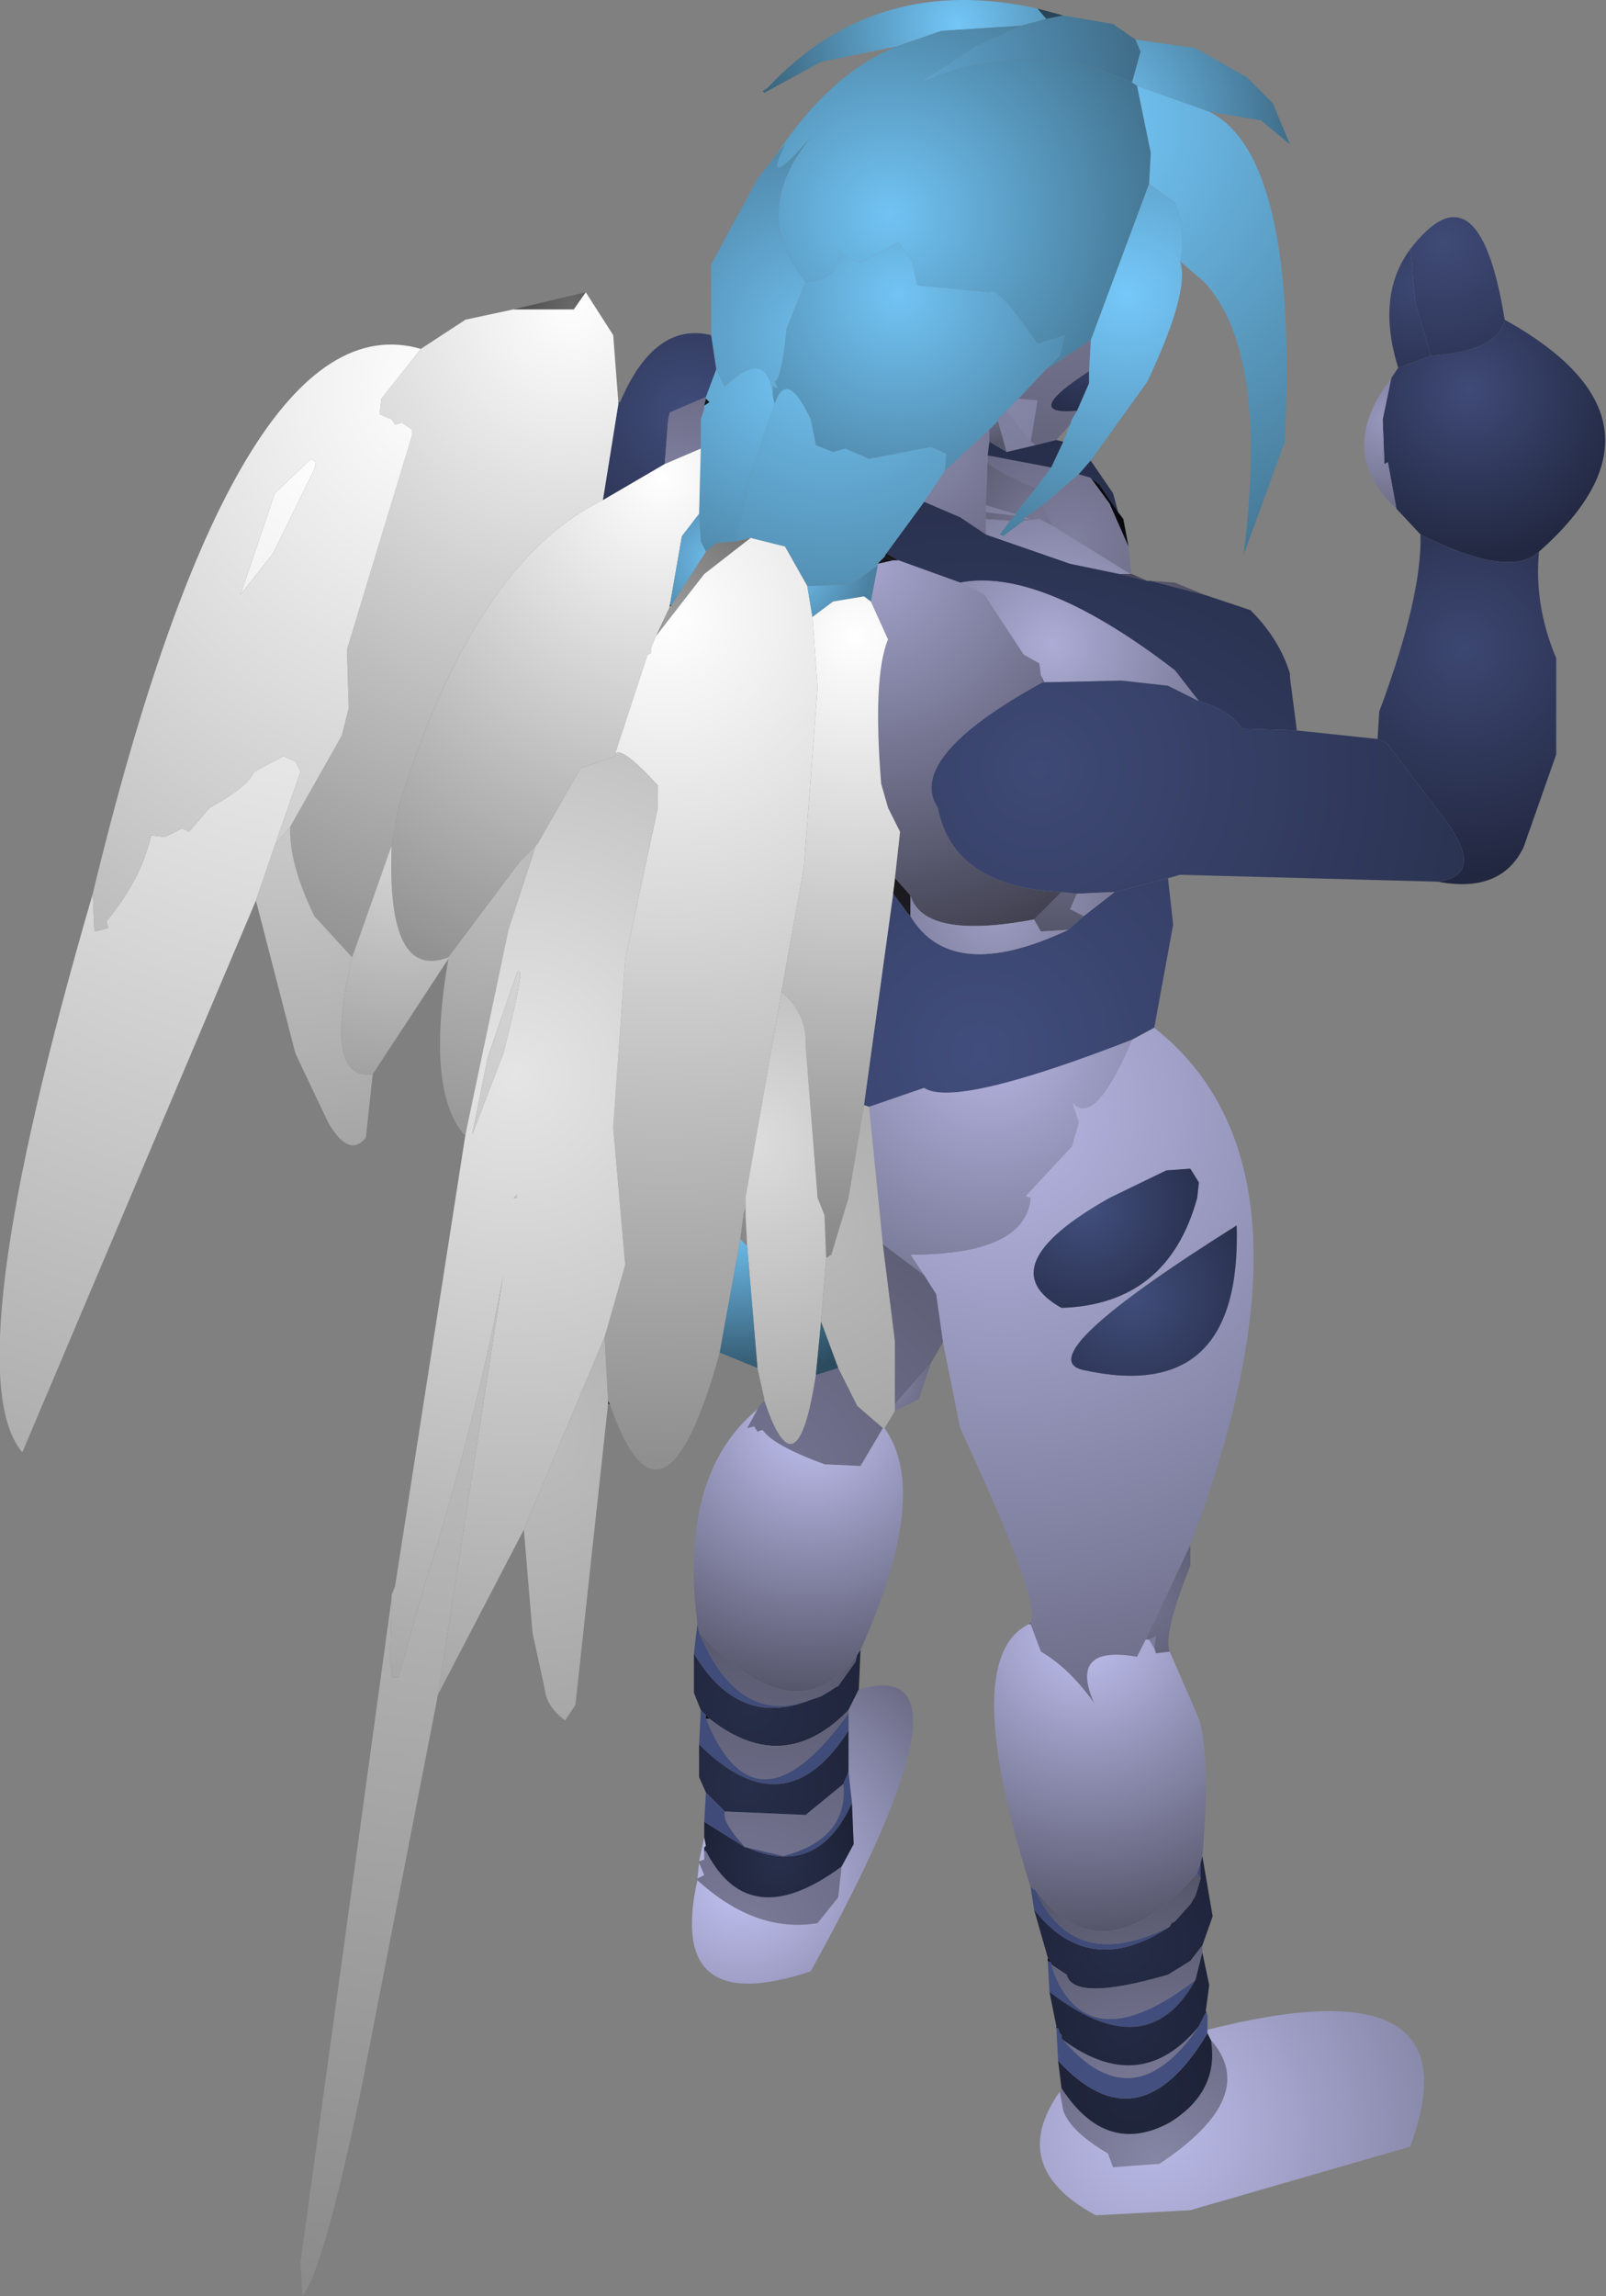 <?xml version="1.0" encoding="UTF-8" standalone="no"?>
<svg xmlns:ffdec="https://www.free-decompiler.com/flash" xmlns:xlink="http://www.w3.org/1999/xlink" ffdec:objectType="shape" height="66.8px" width="46.75px" xmlns="http://www.w3.org/2000/svg">
  <rect width="100%" height="100%" fill="#808080" stroke="none"/>
  <g transform="matrix(1.0, 0.0, 0.0, 1.0, 27.75, 57.2)">
    <path d="M5.3 -56.05 L7.05 -55.8 8.55 -54.95 9.3 -54.2 9.8 -53.0 8.95 -53.7 7.45 -53.95 5.35 -54.7 5.2 -54.8 5.45 -55.7 5.3 -56.05" fill="url(#gradient0)" fill-rule="evenodd" stroke="none"/>
    <path d="M5.3 -56.05 L5.45 -55.7 5.2 -54.8 Q2.15 -56.2 -1.05 -54.75 L0.65 -55.85 1.95 -56.45 2.7 -56.65 3.2 -56.75 4.65 -56.5 5.3 -56.05" fill="url(#gradient1)" fill-rule="evenodd" stroke="none"/>
    <path d="M2.45 -56.95 L3.2 -56.75 2.7 -56.65 2.45 -56.95" fill="url(#gradient2)" fill-rule="evenodd" stroke="none"/>
    <path d="M-1.65 -55.85 L-3.85 -55.4 -5.5 -54.5 -5.55 -54.55 -5.4 -54.65 Q-2.25 -58.0 2.45 -56.95 L2.7 -56.65 1.95 -56.45 -0.35 -56.3 -1.65 -55.85" fill="url(#gradient3)" fill-rule="evenodd" stroke="none"/>
    <path d="M5.2 -54.8 L5.35 -54.7 5.75 -52.75 5.7 -51.85 4.0 -47.3 2.7 -46.45 3.1 -46.85 3.25 -47.45 2.45 -47.2 Q1.25 -48.95 1.05 -48.7 L-1.05 -48.9 -1.2 -49.6 -1.6 -50.15 -2.7 -49.55 -3.3 -49.8 Q-3.45 -49.0 -4.3 -49.0 -5.95 -51.0 -4.15 -53.2 -5.6 -51.55 -4.9 -53.0 L-5.15 -52.7 Q-3.6 -55.05 -1.65 -55.85 L-0.35 -56.3 1.95 -56.45 0.65 -55.85 -1.05 -54.75 Q2.15 -56.2 5.2 -54.8" fill="url(#gradient4)" fill-rule="evenodd" stroke="none"/>
    <path d="M5.35 -54.7 L7.45 -53.95 Q10.05 -52.65 9.65 -44.35 L8.45 -41.05 Q9.2 -46.95 7.3 -49.0 L6.6 -49.6 Q6.8 -50.4 6.45 -51.3 L5.7 -51.85 5.75 -52.75 5.35 -54.7" fill="url(#gradient5)" fill-rule="evenodd" stroke="none"/>
    <path d="M6.6 -49.6 Q6.9 -48.75 5.65 -46.1 L4.0 -43.8 3.65 -43.4 2.6 -42.5 2.1 -42.15 2.05 -42.1 2.05 -42.05 1.45 -41.6 1.35 -41.65 1.65 -42.05 1.8 -42.2 1.8 -42.25 2.4 -43.0 2.85 -43.6 3.2 -44.35 3.4 -44.85 3.45 -45.0 3.6 -45.25 3.95 -46.05 3.95 -46.4 4.0 -47.3 5.7 -51.85 6.45 -51.3 Q6.8 -50.4 6.6 -49.6" fill="url(#gradient6)" fill-rule="evenodd" stroke="none"/>
    <path d="M13.6 -41.65 L12.9 -42.4 12.65 -43.75 12.55 -43.7 12.5 -45.0 12.75 -46.2 12.95 -46.5 13.9 -46.85 Q15.9 -47.0 16.05 -47.9 21.35 -44.95 17.05 -41.15 16.2 -40.35 13.6 -41.65" fill="url(#gradient7)" fill-rule="evenodd" stroke="none"/>
    <path d="M12.9 -42.4 Q11.1 -44.05 12.75 -46.2 L12.5 -45.0 12.55 -43.7 12.65 -43.75 12.9 -42.4" fill="url(#gradient8)" fill-rule="evenodd" stroke="none"/>
    <path d="M12.95 -46.5 Q12.3 -48.6 13.3 -49.95 L13.45 -48.4 13.9 -46.85 12.95 -46.5" fill="url(#gradient9)" fill-rule="evenodd" stroke="none"/>
    <path d="M13.3 -49.95 Q15.3 -52.55 16.05 -47.9 15.9 -47.0 13.9 -46.85 L13.45 -48.4 13.3 -49.95" fill="url(#gradient10)" fill-rule="evenodd" stroke="none"/>
    <path d="M12.35 -35.7 L12.4 -36.5 Q13.65 -39.85 13.6 -41.65 16.2 -40.35 17.05 -41.15 16.9 -39.6 17.55 -38.05 L17.55 -35.25 16.6 -32.55 Q15.95 -31.2 14.1 -31.55 15.65 -31.75 14.05 -33.7 L12.6 -35.6 12.35 -35.7" fill="url(#gradient11)" fill-rule="evenodd" stroke="none"/>
    <path d="M2.7 -46.45 L1.9 -45.6 1.55 -45.25 1.3 -45.0 1.3 -44.95 1.05 -44.7 -0.25 -43.5 -0.2 -44.0 -0.65 -44.2 -2.45 -43.85 -3.15 -44.15 -3.5 -44.05 -4.0 -44.25 -4.15 -45.0 Q-4.85 -46.5 -5.2 -45.45 L-5.25 -45.65 -5.25 -45.95 -5.1 -45.9 -5.2 -46.1 Q-5.0 -46.15 -4.85 -47.65 L-4.3 -49.0 Q-3.45 -49.0 -3.3 -49.8 L-2.7 -49.55 -1.6 -50.15 -1.2 -49.6 -1.05 -48.9 1.05 -48.7 Q1.25 -48.95 2.45 -47.2 L3.25 -47.45 3.1 -46.85 2.7 -46.45" fill="url(#gradient12)" fill-rule="evenodd" stroke="none"/>
    <path d="M2.7 -46.45 L4.0 -47.3 3.95 -46.4 Q1.95 -45.1 3.6 -45.25 L3.45 -45.0 3.4 -44.85 3.0 -44.4 2.4 -44.25 2.25 -44.35 2.45 -45.55 1.9 -45.6 2.7 -46.45" fill="url(#gradient13)" fill-rule="evenodd" stroke="none"/>
    <path d="M2.25 -44.35 L2.4 -44.25 1.55 -44.05 1.3 -44.95 1.3 -45.0 1.55 -45.25 2.25 -44.35" fill="url(#gradient14)" fill-rule="evenodd" stroke="none"/>
    <path d="M1.9 -45.6 L2.45 -45.55 2.25 -44.35 1.55 -45.25 1.9 -45.6" fill="url(#gradient15)" fill-rule="evenodd" stroke="none"/>
    <path d="M5.1 -41.3 L5.15 -40.75 5.2 -40.5 5.15 -40.5 2.9 -41.9 2.6 -42.5 3.65 -43.4 4.0 -43.3 4.55 -42.55 5.1 -41.3 M1.0 -43.75 L1.0 -43.9 1.0 -43.95 2.85 -43.6 2.4 -43.0 Q1.2 -43.5 1.0 -43.75" fill="url(#gradient16)" fill-rule="evenodd" stroke="none"/>
    <path d="M1.05 -44.7 L1.05 -44.35 1.0 -43.95 1.0 -43.9 1.0 -43.75 0.95 -42.5 0.95 -42.3 0.95 -42.1 0.95 -41.65 0.2 -42.15 -0.85 -42.6 -0.25 -43.5 1.05 -44.7" fill="url(#gradient17)" fill-rule="evenodd" stroke="none"/>
    <path d="M1.05 -44.35 L1.05 -44.7 1.3 -44.95 1.55 -44.05 1.05 -44.35" fill="url(#gradient18)" fill-rule="evenodd" stroke="none"/>
    <path d="M4.0 -43.8 L4.65 -42.85 4.8 -42.3 4.25 -43.1 4.0 -43.3 3.65 -43.4 4.0 -43.8 M5.65 -40.3 L5.75 -40.3 7.3 -39.9 8.65 -39.45 Q9.5 -38.6 9.8 -37.6 L9.8 -37.55 9.8 -37.5 10.0 -35.95 8.4 -36.0 Q8.05 -36.55 7.15 -36.8 L6.45 -37.7 Q2.55 -40.7 0.2 -40.25 L-1.6 -40.9 -1.95 -41.1 -0.85 -42.6 0.2 -42.15 0.95 -41.65 3.4 -40.8 4.85 -40.5 5.65 -40.3 M6.25 -31.65 L6.4 -30.3 5.85 -27.3 5.2 -26.95 Q0.05 -24.95 -0.85 -25.55 L-2.45 -25.0 -2.6 -25.05 -1.75 -31.2 -1.3 -30.6 -1.25 -30.55 Q-0.05 -28.55 3.35 -30.15 L3.8 -30.55 4.7 -31.25 6.25 -31.65 M2.4 -44.25 L3.0 -44.4 3.2 -44.35 2.85 -43.6 1.0 -43.95 1.05 -44.35 1.55 -44.05 2.4 -44.25" fill="url(#gradient19)" fill-rule="evenodd" stroke="none"/>
    <path d="M3.6 -45.25 Q1.95 -45.1 3.95 -46.4 L3.95 -46.05 3.6 -45.25" fill="url(#gradient20)" fill-rule="evenodd" stroke="none"/>
    <path d="M4.8 -42.3 L4.95 -42.1 5.1 -41.3 4.55 -42.55 4.0 -43.3 4.25 -43.1 4.8 -42.3" fill="url(#gradient21)" fill-rule="evenodd" stroke="none"/>
    <path d="M0.95 -42.1 L0.95 -42.3 1.8 -42.2 1.65 -42.05 0.95 -42.1 M0.95 -42.5 L1.0 -43.75 Q1.2 -43.5 2.4 -43.0 L1.8 -42.25 0.95 -42.5 M2.05 -42.05 L2.05 -42.1 2.25 -42.1 2.1 -42.15 2.6 -42.5 2.9 -41.9 2.5 -42.1 2.05 -42.05" fill="url(#gradient22)" fill-rule="evenodd" stroke="none"/>
    <path d="M0.95 -41.65 L0.95 -42.1 1.65 -42.05 1.35 -41.65 1.45 -41.6 2.05 -42.05 2.5 -42.1 2.9 -41.9 5.15 -40.5 4.85 -40.5 3.4 -40.8 0.95 -41.65 M0.95 -42.3 L0.95 -42.5 1.8 -42.25 1.8 -42.2 0.95 -42.3 M2.05 -42.1 L2.1 -42.15 2.25 -42.1 2.05 -42.1 M2.55 -37.55 L2.5 -37.9 2.05 -38.15 0.9 -39.9 0.2 -40.25 Q2.55 -40.7 6.45 -37.7 L7.15 -36.8 6.25 -37.25 4.9 -37.4 2.65 -37.35 2.55 -37.55 M2.35 -30.45 L3.15 -31.25 3.6 -31.2 3.4 -30.75 3.8 -30.55 3.35 -30.15 2.55 -30.1 2.35 -30.45" fill="url(#gradient23)" fill-rule="evenodd" stroke="none"/>
    <path d="M0.2 -40.25 L0.9 -39.9 2.05 -38.15 2.5 -37.9 2.55 -37.55 2.6 -37.35 Q-1.4 -35.15 -0.45 -33.7 0.0 -31.4 3.15 -31.25 L2.35 -30.45 Q-0.85 -29.85 -1.25 -31.15 L-1.65 -31.6 -1.7 -31.65 -1.55 -33.0 -1.9 -33.7 -2.1 -34.4 Q-2.35 -37.5 -1.9 -38.6 L-2.4 -39.7 -2.2 -40.75 -2.2 -40.8 -1.75 -40.9 -1.6 -40.9 0.2 -40.25" fill="url(#gradient24)" fill-rule="evenodd" stroke="none"/>
    <path d="M10.0 -35.95 L12.35 -35.7 12.6 -35.6 14.05 -33.7 Q15.65 -31.75 14.1 -31.55 L6.6 -31.75 6.25 -31.65 4.7 -31.25 3.6 -31.2 3.15 -31.25 Q0.0 -31.4 -0.45 -33.7 -1.4 -35.15 2.6 -37.35 L2.65 -37.35 4.9 -37.4 6.25 -37.25 7.15 -36.8 Q8.05 -36.55 8.4 -36.0 L10.0 -35.95" fill="url(#gradient25)" fill-rule="evenodd" stroke="none"/>
    <path d="M2.55 -37.55 L2.65 -37.35 2.6 -37.35 2.55 -37.55" fill="url(#gradient26)" fill-rule="evenodd" stroke="none"/>
    <path d="M5.2 -40.5 L5.65 -40.3 4.85 -40.5 5.15 -40.5 5.2 -40.5 M5.75 -40.3 L6.45 -40.25 7.3 -39.9 5.75 -40.3" fill="url(#gradient27)" fill-rule="evenodd" stroke="none"/>
    <path d="M-1.25 -31.15 Q-0.85 -29.85 2.35 -30.45 L2.55 -30.1 3.35 -30.15 Q-0.05 -28.55 -1.25 -30.55 L-1.25 -30.6 -1.25 -31.15 M3.6 -31.2 L4.7 -31.25 3.8 -30.55 3.4 -30.75 3.6 -31.2" fill="url(#gradient28)" fill-rule="evenodd" stroke="none"/>
    <path d="M5.85 -27.3 Q11.05 -23.2 6.9 -12.25 L5.6 -9.5 5.35 -9.0 Q3.35 -9.35 4.1 -7.65 3.4 -8.65 2.55 -9.15 L2.25 -9.95 2.25 -10.0 Q2.6 -10.5 0.2 -15.65 L-0.3 -18.15 -0.5 -19.55 -0.85 -20.1 -1.25 -20.7 Q2.1 -20.7 2.25 -22.35 L2.1 -22.4 3.45 -23.85 3.65 -24.55 3.45 -25.15 Q4.1 -24.35 5.2 -26.95 L5.85 -27.3 M6.2 -23.15 L4.55 -22.35 Q1.0 -20.35 3.15 -19.15 6.25 -19.25 7.1 -22.35 L7.15 -22.8 6.9 -23.2 6.2 -23.15 M8.25 -21.55 Q2.2 -17.75 3.75 -17.35 8.4 -16.3 8.25 -21.55" fill="url(#gradient29)" fill-rule="evenodd" stroke="none"/>
    <path d="M-2.45 -25.0 L-0.85 -25.55 Q0.05 -24.95 5.2 -26.95 4.1 -24.35 3.45 -25.15 L3.65 -24.55 3.45 -23.85 2.1 -22.4 2.25 -22.35 Q2.1 -20.7 -1.25 -20.7 L-0.85 -20.1 -2.05 -21.0 -2.45 -25.0" fill="url(#gradient30)" fill-rule="evenodd" stroke="none"/>
    <path d="M6.2 -23.15 L6.9 -23.2 7.15 -22.8 7.1 -22.35 Q6.25 -19.25 3.15 -19.15 1.0 -20.35 4.55 -22.35 L6.2 -23.15" fill="url(#gradient31)" fill-rule="evenodd" stroke="none"/>
    <path d="M8.25 -21.55 Q8.4 -16.3 3.75 -17.35 2.2 -17.75 8.25 -21.55" fill="url(#gradient32)" fill-rule="evenodd" stroke="none"/>
    <path d="M6.9 -12.25 L6.9 -11.65 Q6.1 -9.65 6.3 -9.15 L5.9 -9.1 5.85 -9.25 5.9 -9.6 5.7 -9.5 5.6 -9.5 6.9 -12.25" fill="url(#gradient33)" fill-rule="evenodd" stroke="none"/>
    <path d="M6.3 -9.15 L7.15 -7.2 Q7.5 -6.05 7.25 -3.2 L7.2 -3.0 7.1 -2.7 Q4.35 0.4 2.4 -2.2 L2.25 -2.3 Q0.15 -8.95 2.2 -9.95 L2.25 -9.95 2.55 -9.15 Q3.4 -8.65 4.1 -7.65 3.35 -9.35 5.35 -9.0 L5.6 -9.5 5.7 -9.5 5.85 -9.25 5.9 -9.1 6.3 -9.15" fill="url(#gradient34)" fill-rule="evenodd" stroke="none"/>
    <path d="M5.7 -9.5 L5.9 -9.6 5.85 -9.25 5.7 -9.5" fill="url(#gradient35)" fill-rule="evenodd" stroke="none"/>
    <path d="M2.2 -9.95 L2.25 -10.0 2.25 -9.95 2.2 -9.95" fill="url(#gradient36)" fill-rule="evenodd" stroke="none"/>
    <path d="M2.75 -0.15 L2.75 -0.25 2.85 -0.1 2.75 -0.15" fill="url(#gradient37)" fill-rule="evenodd" stroke="none"/>
    <path d="M7.25 -3.2 L7.55 -1.45 7.25 -0.6 6.9 -0.15 6.25 0.25 Q3.5 1.05 3.3 0.25 L2.85 -0.05 2.85 -0.1 2.75 -0.25 2.35 -1.65 Q3.95 0.4 6.3 -1.15 L6.35 -1.25 6.45 -1.3 6.9 -1.8 7.05 -2.05 7.2 -2.55 7.2 -3.0 7.25 -3.2" fill="url(#gradient38)" fill-rule="evenodd" stroke="none"/>
    <path d="M2.8 0.75 L2.75 -0.15 2.85 -0.1 2.85 -0.05 2.95 0.25 Q4.0 2.75 7.05 0.4 5.65 2.95 2.8 0.75" fill="url(#gradient39)" fill-rule="evenodd" stroke="none"/>
    <path d="M2.35 -1.65 L2.25 -2.3 2.4 -2.2 Q3.5 0.25 6.3 -1.15 3.95 0.4 2.35 -1.65 M7.1 -2.7 L7.2 -3.0 7.2 -2.55 7.1 -2.7" fill="url(#gradient40)" fill-rule="evenodd" stroke="none"/>
    <path d="M7.25 -0.6 L7.25 -0.4 7.05 0.4 Q4.0 2.75 2.95 0.25 L2.85 -0.05 3.3 0.25 Q3.5 1.05 6.25 0.25 L6.9 -0.15 7.25 -0.6 M3.1 3.65 L3.15 3.55 Q4.45 5.55 6.3 4.55 7.75 3.65 7.5 2.15 8.95 3.8 6.0 5.75 L4.65 5.85 4.5 5.45 Q3.4 4.8 3.2 4.2 L3.1 3.65 M2.4 -2.2 Q4.35 0.4 7.1 -2.7 L7.2 -2.55 7.05 -2.05 6.9 -1.8 6.45 -1.3 6.35 -1.25 6.3 -1.15 Q3.5 0.25 2.4 -2.2 M7.15 1.75 Q5.25 4.55 3.2 2.15 5.45 3.8 7.15 1.75" fill="url(#gradient41)" fill-rule="evenodd" stroke="none"/>
    <path d="M7.25 -0.4 L7.45 0.55 7.35 1.3 7.35 1.35 7.15 1.75 Q5.45 3.8 3.2 2.15 L3.15 2.1 3.15 2.0 3.1 1.95 3.05 1.8 3.0 1.75 2.8 0.75 Q5.65 2.95 7.05 0.4 L7.25 -0.4" fill="url(#gradient42)" fill-rule="evenodd" stroke="none"/>
    <path d="M7.35 1.3 L7.4 1.45 7.35 1.35 7.35 1.3 M3.15 3.55 L3.05 2.75 Q5.4 5.3 7.4 1.95 L7.5 2.15 Q7.75 3.65 6.3 4.55 4.45 5.55 3.15 3.55" fill="url(#gradient43)" fill-rule="evenodd" stroke="none"/>
    <path d="M7.4 1.45 L7.4 1.85 7.4 1.95 Q5.4 5.3 3.05 2.75 L3.0 1.8 3.05 1.8 3.1 1.95 3.15 2.0 3.15 2.1 3.2 2.15 Q5.25 4.55 7.15 1.75 L7.35 1.35 7.4 1.45" fill="url(#gradient44)" fill-rule="evenodd" stroke="none"/>
    <path d="M7.4 1.85 Q15.3 -0.15 13.3 5.25 L6.9 7.1 4.15 7.25 Q1.55 5.85 3.1 3.65 L3.2 4.2 Q3.4 4.8 4.5 5.45 L4.65 5.85 6.0 5.75 Q8.95 3.8 7.5 2.15 L7.4 1.95 7.4 1.85" fill="url(#gradient45)" fill-rule="evenodd" stroke="none"/>
    <path d="M3.0 1.8 L3.0 1.75 3.05 1.8 3.0 1.8" fill="url(#gradient46)" fill-rule="evenodd" stroke="none"/>
    <path d="M-7.05 -47.45 L-7.05 -49.5 -5.7 -52.0 -5.15 -52.7 -4.9 -53.0 Q-5.6 -51.55 -4.15 -53.2 -5.95 -51.0 -4.3 -49.0 L-4.85 -47.65 Q-5.0 -46.15 -5.2 -46.1 L-5.1 -45.9 -5.25 -45.95 -5.25 -45.65 Q-5.4 -47.15 -6.65 -45.95 L-6.9 -46.45 -7.05 -47.45" fill="url(#gradient47)" fill-rule="evenodd" stroke="none"/>
    <path d="M-0.25 -43.5 L-0.85 -42.6 -1.95 -41.1 -2.0 -41.0 -2.2 -40.8 -2.2 -40.75 -2.95 -40.2 -4.25 -40.15 -4.9 -41.3 -5.9 -41.55 -6.3 -41.45 -6.0 -43.15 -5.2 -45.45 Q-4.85 -46.5 -4.15 -45.0 L-4.0 -44.25 -3.5 -44.05 -3.15 -44.15 -2.45 -43.85 -0.65 -44.2 -0.2 -44.0 -0.25 -43.5" fill="url(#gradient48)" fill-rule="evenodd" stroke="none"/>
    <path d="M-9.7 -45.5 Q-8.7 -47.85 -7.05 -47.45 L-6.9 -46.45 -7.2 -45.65 -8.25 -45.2 -8.3 -45.0 -8.4 -43.7 -10.2 -42.65 -9.75 -45.45 -9.7 -45.5" fill="url(#gradient49)" fill-rule="evenodd" stroke="none"/>
    <path d="M-8.4 -43.7 L-8.3 -45.0 -8.25 -45.2 -7.2 -45.65 -7.2 -45.6 -7.25 -45.4 -7.25 -45.35 -7.25 -45.3 -7.35 -45.0 -7.35 -44.15 -8.4 -43.7" fill="url(#gradient50)" fill-rule="evenodd" stroke="none"/>
    <path d="M-9.75 -45.5 L-9.7 -45.5 -9.75 -45.45 -9.75 -45.5" fill="url(#gradient51)" fill-rule="evenodd" stroke="none"/>
    <path d="M-15.5 -47.05 L-14.2 -47.9 -12.8 -48.2 -11.05 -48.2 -10.7 -48.7 -9.9 -47.45 -9.75 -45.5 -9.75 -45.45 -10.2 -42.65 Q-13.95 -40.85 -16.15 -33.7 L-16.35 -32.6 -17.5 -29.35 -18.6 -30.55 Q-19.35 -32.1 -19.3 -33.15 L-17.8 -35.8 -17.6 -36.6 -17.65 -38.3 -15.75 -44.55 -15.75 -44.7 -16.05 -44.9 -16.25 -44.85 -16.35 -45.0 -16.7 -45.15 -16.65 -45.6 -15.5 -47.05" fill="url(#gradient52)" fill-rule="evenodd" stroke="none"/>
    <path d="M-5.25 -45.65 L-5.2 -45.45 -6.0 -43.15 -6.3 -41.45 -6.9 -41.4 -7.2 -41.15 -7.35 -41.45 -7.4 -42.25 -7.35 -44.15 -7.35 -45.0 -7.25 -45.3 -7.25 -45.35 -7.25 -45.4 -7.1 -45.5 -7.2 -45.6 -7.2 -45.65 -6.9 -46.45 -6.65 -45.95 Q-5.4 -47.15 -5.25 -45.65" fill="url(#gradient53)" fill-rule="evenodd" stroke="none"/>
    <path d="M-7.25 -45.4 L-7.2 -45.6 -7.1 -45.5 -7.25 -45.4" fill="url(#gradient54)" fill-rule="evenodd" stroke="none"/>
    <path d="M-8.4 -43.7 L-7.35 -44.15 -7.4 -42.25 -7.9 -41.6 -8.25 -39.6 -8.25 -39.55 -8.65 -38.7 -8.8 -38.35 -8.8 -38.3 -8.8 -38.2 -8.9 -38.15 -9.85 -35.25 -9.85 -35.2 -10.85 -34.85 -12.1 -32.65 -12.15 -32.6 -12.6 -32.15 -14.7 -29.35 Q-16.5 -28.65 -16.35 -32.6 L-16.15 -33.7 Q-13.95 -40.85 -10.2 -42.65 L-8.4 -43.7" fill="url(#gradient55)" fill-rule="evenodd" stroke="none"/>
    <path d="M-7.2 -41.15 L-6.9 -41.4 -6.3 -41.45 -5.9 -41.55 -7.25 -40.5 -8.65 -38.7 -8.25 -39.55 -8.2 -39.6 -7.2 -41.15" fill="url(#gradient56)" fill-rule="evenodd" stroke="none"/>
    <path d="M-7.4 -42.25 L-7.35 -41.45 -7.2 -41.15 -8.2 -39.6 -8.25 -39.6 -7.9 -41.6 -7.4 -42.25" fill="url(#gradient57)" fill-rule="evenodd" stroke="none"/>
    <path d="M-6.8 -17.85 Q-8.45 -11.9 -10.0 -16.35 L-10.05 -16.45 -10.15 -18.3 -9.55 -20.4 -9.9 -24.4 -9.55 -29.3 -8.6 -33.7 -8.6 -34.35 Q-9.7 -35.55 -9.85 -35.25 L-8.9 -38.15 -8.8 -38.2 -8.8 -38.3 -8.8 -38.35 -8.65 -38.7 -7.25 -40.5 -5.9 -41.55 -4.9 -41.3 -4.25 -40.15 -4.1 -39.25 -3.95 -37.2 -4.35 -31.95 -5.0 -28.35 -6.05 -22.35 -6.05 -22.05 -6.1 -21.9 -6.2 -21.15 -6.8 -17.85" fill="url(#gradient58)" fill-rule="evenodd" stroke="none"/>
    <path d="M-10.0 -16.35 L-10.05 -16.35 -10.05 -16.45 -10.0 -16.35 M-8.25 -39.6 L-8.2 -39.6 -8.25 -39.55 -8.25 -39.6" fill="url(#gradient59)" fill-rule="evenodd" stroke="none"/>
    <path d="M-1.6 -40.9 L-1.75 -40.9 -2.0 -41.0 -1.95 -41.1 -1.6 -40.9" fill="url(#gradient60)" fill-rule="evenodd" stroke="none"/>
    <path d="M-1.75 -40.9 L-2.2 -40.8 -2.0 -41.0 -1.75 -40.9" fill="url(#gradient61)" fill-rule="evenodd" stroke="none"/>
    <path d="M-2.2 -40.75 L-2.4 -39.7 -2.6 -39.85 -3.5 -39.7 -4.1 -39.25 -4.25 -40.15 -2.95 -40.2 -2.2 -40.75" fill="url(#gradient62)" fill-rule="evenodd" stroke="none"/>
    <path d="M-2.4 -39.7 L-1.9 -38.6 Q-2.35 -37.5 -2.1 -34.4 L-1.9 -33.7 -1.55 -33.0 -1.7 -31.65 -1.7 -31.6 -1.75 -31.2 -2.6 -25.05 -3.05 -22.35 -3.55 -20.7 -3.7 -20.6 -3.75 -21.85 -3.95 -22.35 -4.3 -26.8 Q-4.25 -27.7 -5.0 -28.35 L-4.35 -31.95 -3.95 -37.2 -4.1 -39.25 -3.5 -39.7 -2.6 -39.85 -2.4 -39.7 M-6.05 -21.9 L-6.0 -20.95 -6.2 -21.15 -6.1 -21.9 -6.05 -21.9" fill="url(#gradient63)" fill-rule="evenodd" stroke="none"/>
    <path d="M-12.8 -48.2 L-10.7 -48.7 -11.05 -48.2 -12.8 -48.2" fill="url(#gradient64)" fill-rule="evenodd" stroke="none"/>
    <path d="M-20.3 -31.0 L-27.1 -14.95 Q-29.1 -17.3 -25.05 -31.2 L-25.0 -30.1 -24.6 -30.2 -24.65 -30.4 Q-23.65 -31.6 -23.35 -32.9 L-22.95 -32.85 -22.45 -33.1 -22.25 -33.0 -21.65 -33.7 Q-20.55 -34.3 -20.35 -34.75 L-19.5 -35.2 -19.15 -35.05 -19.0 -34.75 -19.75 -32.6 -20.3 -31.0 M-18.55 -43.75 L-18.6 -43.55 -19.8 -41.1 -20.75 -39.9 -19.75 -42.85 -18.7 -43.85 -18.55 -43.75" fill="url(#gradient65)" fill-rule="evenodd" stroke="none"/>
    <path d="M-25.05 -31.2 Q-20.85 -48.6 -15.5 -47.05 L-16.65 -45.6 -16.7 -45.15 -16.35 -45.0 -16.25 -44.85 -16.05 -44.9 -15.75 -44.7 -15.75 -44.55 -17.65 -38.3 -17.6 -36.6 -17.8 -35.8 -19.3 -33.15 -19.75 -32.6 -19.0 -34.75 -19.15 -35.05 -19.5 -35.2 -20.35 -34.75 Q-20.55 -34.3 -21.65 -33.7 L-22.25 -33.0 -22.45 -33.1 -22.95 -32.85 -23.35 -32.9 Q-23.65 -31.6 -24.65 -30.4 L-24.6 -30.2 -25.0 -30.1 -25.05 -31.2 M-18.55 -43.75 L-18.7 -43.85 -19.75 -42.85 -20.75 -39.9 -19.8 -41.1 -18.6 -43.55 -18.55 -43.75" fill="url(#gradient66)" fill-rule="evenodd" stroke="none"/>
    <path d="M-14.25 -24.2 Q-15.35 -25.5 -14.7 -29.3 L-14.7 -29.35 -12.6 -32.15 -12.15 -32.6 -12.95 -30.15 -14.2 -24.2 -14.25 -24.2" fill="url(#gradient67)" fill-rule="evenodd" stroke="none"/>
    <path d="M-12.5 -12.7 L-15.0 -7.9 -13.1 -20.1 Q-13.9 -15.8 -15.4 -11.05 L-16.15 -8.4 -16.35 -8.4 -16.35 -8.75 -16.4 -8.7 -16.35 -10.7 -16.35 -10.8 -16.25 -11.05 -14.2 -24.2 -12.95 -30.15 -12.15 -32.6 -12.1 -32.65 -10.85 -34.85 -9.85 -35.2 -9.85 -35.25 Q-9.7 -35.55 -8.6 -34.35 L-8.6 -33.7 -9.55 -29.3 -9.9 -24.4 -9.55 -20.4 -10.15 -18.3 -12.5 -12.7 M-13.55 -26.45 L-14.0 -24.2 -13.1 -26.55 Q-12.4 -29.3 -12.7 -28.9 L-13.55 -26.45 M-12.7 -22.45 L-12.8 -22.35 -12.7 -22.35 -12.7 -22.45" fill="url(#gradient68)" fill-rule="evenodd" stroke="none"/>
    <path d="M-16.9 -25.95 L-17.1 -24.1 Q-17.6 -23.5 -18.2 -24.55 L-19.15 -26.55 -20.3 -31.0 -19.75 -32.6 -19.3 -33.15 Q-19.35 -32.1 -18.6 -30.55 L-17.5 -29.35 Q-18.35 -25.75 -16.9 -25.95" fill="url(#gradient69)" fill-rule="evenodd" stroke="none"/>
    <path d="M-14.7 -29.3 L-16.9 -25.95 Q-18.35 -25.75 -17.5 -29.35 L-16.35 -32.6 Q-16.5 -28.65 -14.7 -29.35 L-14.7 -29.3" fill="url(#gradient70)" fill-rule="evenodd" stroke="none"/>
    <path d="M-15.0 -7.9 L-17.25 3.65 Q-18.35 8.9 -18.95 9.6 L-19.0 8.6 -16.35 -10.7 -16.4 -8.7 -16.35 -8.75 -16.35 -8.4 -16.15 -8.4 -15.4 -11.05 Q-13.9 -15.8 -13.1 -20.1 L-15.0 -7.9 M-13.55 -26.45 L-12.7 -28.9 Q-12.4 -29.3 -13.1 -26.55 L-14.0 -24.2 -13.55 -26.45 M-12.7 -22.45 L-12.7 -22.35 -12.8 -22.35 -12.7 -22.45" fill="url(#gradient71)" fill-rule="evenodd" stroke="none"/>
    <path d="M-1.7 -31.65 L-1.65 -31.6 -1.7 -31.6 -1.7 -31.65" fill="url(#gradient72)" fill-rule="evenodd" stroke="none"/>
    <path d="M-1.65 -31.6 L-1.25 -31.15 -1.25 -30.6 -1.3 -30.6 -1.75 -31.2 -1.7 -31.6 -1.65 -31.6" fill="url(#gradient73)" fill-rule="evenodd" stroke="none"/>
    <path d="M-1.25 -30.55 L-1.3 -30.6 -1.25 -30.6 -1.25 -30.55" fill="url(#gradient74)" fill-rule="evenodd" stroke="none"/>
    <path d="M-5.5 -16.5 L-5.7 -17.4 -6.0 -20.95 -6.05 -21.9 -6.05 -22.05 -6.05 -22.35 -5.0 -28.35 Q-4.25 -27.7 -4.3 -26.8 L-3.95 -22.35 -3.75 -21.85 -3.7 -20.6 -3.85 -18.75 -4.0 -17.2 Q-4.55 -13.6 -5.5 -16.45 L-5.5 -16.5" fill="url(#gradient75)" fill-rule="evenodd" stroke="none"/>
    <path d="M-1.7 -16.15 L-2.0 -15.65 -2.05 -15.65 -2.8 -16.3 -3.35 -17.4 -3.85 -18.75 -3.7 -20.6 -3.55 -20.7 -3.05 -22.35 -2.6 -25.05 -2.45 -25.0 -2.05 -21.0 -1.7 -18.2 -1.7 -16.35 -1.7 -16.15" fill="url(#gradient76)" fill-rule="evenodd" stroke="none"/>
    <path d="M-0.3 -18.15 L-0.65 -17.55 -1.7 -16.35 -1.7 -18.2 -2.05 -21.0 -0.85 -20.1 -0.5 -19.55 -0.3 -18.15 M-5.65 -16.3 L-5.5 -16.45 Q-4.55 -13.6 -4.0 -17.2 L-3.35 -17.4 -2.8 -16.3 -2.05 -15.65 -2.7 -14.55 -3.75 -14.6 Q-5.25 -15.15 -5.55 -15.6 L-5.7 -15.55 -5.8 -15.7 -6.0 -15.65 -5.7 -16.2 -5.65 -16.3" fill="url(#gradient77)" fill-rule="evenodd" stroke="none"/>
    <path d="M-5.5 -16.45 L-5.5 -16.5 -5.5 -16.45 M-6.05 -22.05 L-6.05 -21.9 -6.1 -21.9 -6.05 -22.05" fill="url(#gradient78)" fill-rule="evenodd" stroke="none"/>
    <path d="M-5.7 -17.4 L-6.8 -17.85 -6.2 -21.15 -6.0 -20.95 -5.7 -17.4 M-3.85 -18.75 L-3.35 -17.4 -4.0 -17.2 -3.85 -18.75" fill="url(#gradient79)" fill-rule="evenodd" stroke="none"/>
    <path d="M-2.0 -15.65 Q-0.65 -13.75 -2.7 -9.2 L-2.8 -9.05 Q-4.55 -6.65 -7.4 -9.7 L-7.45 -9.95 Q-8.0 -14.3 -5.7 -16.2 L-6.0 -15.65 -5.8 -15.7 -5.7 -15.55 -5.55 -15.6 Q-5.25 -15.15 -3.75 -14.6 L-2.7 -14.55 -2.05 -15.65 -2.0 -15.65" fill="url(#gradient80)" fill-rule="evenodd" stroke="none"/>
    <path d="M-5.7 -16.2 L-5.65 -16.3 -5.7 -16.2" fill="url(#gradient81)" fill-rule="evenodd" stroke="none"/>
    <path d="M-10.05 -16.35 L-11.0 -7.6 -11.3 -7.15 Q-11.85 -7.55 -11.9 -8.1 L-12.25 -9.7 -12.5 -12.7 -10.15 -18.3 -10.05 -16.45 -10.05 -16.35" fill="url(#gradient82)" fill-rule="evenodd" stroke="none"/>
    <path d="M-0.65 -17.55 L-1.0 -16.5 -1.7 -16.15 -1.7 -16.35 -0.65 -17.55" fill="url(#gradient83)" fill-rule="evenodd" stroke="none"/>
    <path d="M-14.2 -24.2 L-14.25 -24.2 -14.2 -24.2" fill="url(#gradient84)" fill-rule="evenodd" stroke="none"/>
    <path d="M-2.7 -9.2 L-2.75 -8.05 -3.05 -7.45 Q-4.95 -5.5 -7.1 -7.2 L-7.2 -7.3 -7.35 -7.45 -7.55 -7.95 -7.55 -9.1 Q-6.25 -6.9 -4.15 -7.75 L-3.85 -7.85 -3.6 -8.0 -3.45 -8.1 -3.35 -8.15 -2.85 -8.85 -2.8 -9.05 -2.7 -9.2" fill="url(#gradient85)" fill-rule="evenodd" stroke="none"/>
    <path d="M-7.45 -2.5 L-7.45 -2.55 -7.25 -2.65 -7.4 -3.0 -7.4 -3.05 -7.25 -3.1 -7.25 -3.35 -7.2 -3.35 Q-5.95 -0.9 -3.25 -2.9 L-3.35 -2.0 -3.95 -1.25 Q-5.75 -0.95 -7.45 -2.5 M-2.8 -9.05 L-2.85 -8.85 -3.35 -8.15 -3.45 -8.1 -3.6 -8.0 -3.85 -7.85 -4.15 -7.75 Q-6.25 -6.95 -7.4 -9.7 -4.55 -6.65 -2.8 -9.05 M-3.05 -7.45 L-3.05 -7.35 Q-5.75 -3.6 -7.2 -7.2 L-7.1 -7.2 Q-4.95 -5.5 -3.05 -7.45 M-6.0 -3.45 L-6.05 -3.45 Q-6.75 -4.2 -6.65 -4.5 L-4.3 -4.4 -3.2 -5.3 Q-3.05 -3.7 -4.95 -3.2 L-6.0 -3.45" fill="url(#gradient86)" fill-rule="evenodd" stroke="none"/>
    <path d="M-2.75 -8.05 Q1.0 -9.15 -4.15 0.15 -8.35 1.55 -7.45 -2.5 -5.75 -0.95 -3.95 -1.25 L-3.35 -2.0 -3.25 -2.9 -2.9 -3.55 -2.95 -4.75 -3.05 -5.65 -3.05 -6.85 -3.05 -7.35 -3.05 -7.45 -2.75 -8.05 M-7.45 -2.55 L-7.4 -3.0 -7.25 -2.65 -7.45 -2.55 M-7.4 -3.05 L-7.25 -3.75 -7.2 -3.5 -7.25 -3.45 -7.25 -3.4 -7.25 -3.35 -7.25 -3.1 -7.4 -3.05" fill="url(#gradient87)" fill-rule="evenodd" stroke="none"/>
    <path d="M-7.4 -6.45 L-7.35 -7.45 -7.2 -7.3 -7.2 -7.2 Q-5.75 -3.6 -3.05 -7.35 L-3.05 -6.85 Q-4.9 -3.95 -7.4 -6.45" fill="url(#gradient88)" fill-rule="evenodd" stroke="none"/>
    <path d="M-7.55 -9.1 L-7.45 -9.95 -7.4 -9.7 Q-6.25 -6.95 -4.15 -7.75 -6.25 -6.9 -7.55 -9.1" fill="url(#gradient89)" fill-rule="evenodd" stroke="none"/>
    <path d="M-7.2 -7.2 L-7.2 -7.3 -7.1 -7.2 -7.2 -7.2" fill="url(#gradient90)" fill-rule="evenodd" stroke="none"/>
    <path d="M-7.2 -5.05 L-7.4 -5.5 -7.4 -6.45 Q-4.9 -3.95 -3.05 -6.85 L-3.05 -5.65 -3.2 -5.3 -4.3 -4.4 -6.65 -4.5 -7.2 -5.05" fill="url(#gradient91)" fill-rule="evenodd" stroke="none"/>
    <path d="M-7.2 -3.35 L-7.25 -3.35 -7.25 -3.4 -7.2 -3.35" fill="url(#gradient92)" fill-rule="evenodd" stroke="none"/>
    <path d="M-7.25 -3.75 L-7.25 -4.2 -6.05 -3.45 -6.0 -3.45 Q-3.95 -2.55 -2.95 -4.75 L-2.9 -3.55 -3.25 -2.9 Q-5.95 -0.9 -7.2 -3.35 L-7.25 -3.4 -7.25 -3.45 -7.2 -3.5 -7.25 -3.75" fill="url(#gradient93)" fill-rule="evenodd" stroke="none"/>
    <path d="M-7.25 -4.2 L-7.2 -5.05 -6.65 -4.5 Q-6.75 -4.2 -6.05 -3.45 L-7.25 -4.2 M-3.05 -5.65 L-2.95 -4.75 Q-3.95 -2.55 -6.0 -3.45 L-4.95 -3.2 Q-3.05 -3.7 -3.2 -5.3 L-3.05 -5.65" fill="url(#gradient94)" fill-rule="evenodd" stroke="none"/>
  </g>
  <defs>
    <radialGradient cx="0" cy="0" gradientTransform="matrix(0.007, 0.0, 0.0, 0.007, 3.95, -53.75)" gradientUnits="userSpaceOnUse" id="gradient0" r="819.2" spreadMethod="pad">
      <stop offset="0.0" stop-color="#74c8f9"/>
      <stop offset="1.0" stop-color="#416f8b"/>
    </radialGradient>
    <radialGradient cx="0" cy="0" gradientTransform="matrix(0.008, 0.0, 0.0, 0.008, -1.15, -54.8)" gradientUnits="userSpaceOnUse" id="gradient1" r="819.2" spreadMethod="pad">
      <stop offset="0.0" stop-color="#60a5ce"/>
      <stop offset="1.0" stop-color="#406d89"/>
    </radialGradient>
    <radialGradient cx="0" cy="0" gradientTransform="matrix(0.002, 0.0, 0.0, 0.002, 2.9, -55.9)" gradientUnits="userSpaceOnUse" id="gradient2" r="819.2" spreadMethod="pad">
      <stop offset="0.0" stop-color="#355b72"/>
      <stop offset="1.0" stop-color="#1e3441"/>
    </radialGradient>
    <radialGradient cx="0" cy="0" gradientTransform="matrix(0.007, 0.0, 0.0, 0.007, 0.1, -56.5)" gradientUnits="userSpaceOnUse" id="gradient3" r="819.2" spreadMethod="pad">
      <stop offset="0.0" stop-color="#73c6f7"/>
      <stop offset="1.0" stop-color="#3b667e"/>
    </radialGradient>
    <radialGradient cx="0" cy="0" gradientTransform="matrix(0.01, 0.0, 0.0, 0.01, -1.85, -50.95)" gradientUnits="userSpaceOnUse" id="gradient4" r="819.2" spreadMethod="pad">
      <stop offset="0.0" stop-color="#71c3f3"/>
      <stop offset="1.0" stop-color="#42728e"/>
    </radialGradient>
    <radialGradient cx="0" cy="0" gradientTransform="matrix(0.016, 0.0, 0.0, 0.016, 3.45, -53.45)" gradientUnits="userSpaceOnUse" id="gradient5" r="819.2" spreadMethod="pad">
      <stop offset="0.0" stop-color="#75c9fb"/>
      <stop offset="1.0" stop-color="#467996"/>
    </radialGradient>
    <radialGradient cx="0" cy="0" gradientTransform="matrix(0.01, 0.0, 0.0, 0.01, 5.05, -48.65)" gradientUnits="userSpaceOnUse" id="gradient6" r="819.2" spreadMethod="pad">
      <stop offset="0.0" stop-color="#75c8fa"/>
      <stop offset="1.0" stop-color="#477a98"/>
    </radialGradient>
    <radialGradient cx="0" cy="0" gradientTransform="matrix(0.006, 0.0, 0.0, 0.006, 15.0, -45.85)" gradientUnits="userSpaceOnUse" id="gradient7" r="819.2" spreadMethod="pad">
      <stop offset="0.0" stop-color="#3f4a77"/>
      <stop offset="1.0" stop-color="#222841"/>
    </radialGradient>
    <radialGradient cx="0" cy="0" gradientTransform="matrix(0.004, 0.0, 0.0, 0.004, 12.6, -45.0)" gradientUnits="userSpaceOnUse" id="gradient8" r="819.2" spreadMethod="pad">
      <stop offset="0.0" stop-color="#9898be"/>
      <stop offset="1.0" stop-color="#62627a"/>
    </radialGradient>
    <radialGradient cx="0" cy="0" gradientTransform="matrix(0.003, 0.0, 0.0, 0.003, 13.5, -48.95)" gradientUnits="userSpaceOnUse" id="gradient9" r="819.2" spreadMethod="pad">
      <stop offset="0.0" stop-color="#3d4873"/>
      <stop offset="1.0" stop-color="#2d3656"/>
    </radialGradient>
    <radialGradient cx="0" cy="0" gradientTransform="matrix(0.004, 0.0, 0.0, 0.004, 14.25, -50.15)" gradientUnits="userSpaceOnUse" id="gradient10" r="819.2" spreadMethod="pad">
      <stop offset="0.0" stop-color="#3f4a76"/>
      <stop offset="1.0" stop-color="#2f385a"/>
    </radialGradient>
    <radialGradient cx="0" cy="0" gradientTransform="matrix(0.008, 0.0, 0.0, 0.008, 14.85, -38.35)" gradientUnits="userSpaceOnUse" id="gradient11" r="819.2" spreadMethod="pad">
      <stop offset="0.0" stop-color="#3c4771"/>
      <stop offset="1.0" stop-color="#222740"/>
    </radialGradient>
    <radialGradient cx="0" cy="0" gradientTransform="matrix(0.007, 0.0, 0.0, 0.007, -1.6, -48.65)" gradientUnits="userSpaceOnUse" id="gradient12" r="819.2" spreadMethod="pad">
      <stop offset="0.0" stop-color="#72c4f4"/>
      <stop offset="1.0" stop-color="#4f87a9"/>
    </radialGradient>
    <radialGradient cx="0" cy="0" gradientTransform="matrix(0.006, 0.0, 0.0, 0.006, 3.0, -48.95)" gradientUnits="userSpaceOnUse" id="gradient13" r="819.2" spreadMethod="pad">
      <stop offset="0.0" stop-color="#787895"/>
      <stop offset="1.0" stop-color="#64647c"/>
    </radialGradient>
    <radialGradient cx="0" cy="0" gradientTransform="matrix(0.003, 0.0, 0.0, 0.003, 0.95, -45.95)" gradientUnits="userSpaceOnUse" id="gradient14" r="819.2" spreadMethod="pad">
      <stop offset="0.0" stop-color="#8282a3"/>
      <stop offset="1.0" stop-color="#7c7c9a"/>
    </radialGradient>
    <radialGradient cx="0" cy="0" gradientTransform="matrix(0.003, 0.0, 0.0, 0.003, 0.95, -45.95)" gradientUnits="userSpaceOnUse" id="gradient15" r="819.2" spreadMethod="pad">
      <stop offset="0.0" stop-color="#8989ab"/>
      <stop offset="1.0" stop-color="#7f7f9e"/>
    </radialGradient>
    <radialGradient cx="0" cy="0" gradientTransform="matrix(0.005, 0.0, 0.0, 0.005, 3.45, -41.5)" gradientUnits="userSpaceOnUse" id="gradient16" r="819.2" spreadMethod="pad">
      <stop offset="0.0" stop-color="#7f7f9e"/>
      <stop offset="1.0" stop-color="#65657f"/>
    </radialGradient>
    <radialGradient cx="0" cy="0" gradientTransform="matrix(0.005, 0.0, 0.0, 0.005, -1.25, -44.45)" gradientUnits="userSpaceOnUse" id="gradient17" r="819.2" spreadMethod="pad">
      <stop offset="0.0" stop-color="#8c8cae"/>
      <stop offset="1.0" stop-color="#6b6b86"/>
    </radialGradient>
    <radialGradient cx="0" cy="0" gradientTransform="matrix(0.002, 0.0, 0.0, 0.002, 0.95, -45.95)" gradientUnits="userSpaceOnUse" id="gradient18" r="819.2" spreadMethod="pad">
      <stop offset="0.0" stop-color="#8989ab"/>
      <stop offset="1.0" stop-color="#56566b"/>
    </radialGradient>
    <radialGradient cx="0" cy="0" gradientTransform="matrix(0.022, 0.0, 0.0, 0.022, 0.8, -26.6)" gradientUnits="userSpaceOnUse" id="gradient19" r="819.2" spreadMethod="pad">
      <stop offset="0.0" stop-color="#414d7c"/>
      <stop offset="1.0" stop-color="#272e4a"/>
    </radialGradient>
    <radialGradient cx="0" cy="0" gradientTransform="matrix(0.002, 0.0, 0.0, 0.002, 3.75, -46.6)" gradientUnits="userSpaceOnUse" id="gradient20" r="819.2" spreadMethod="pad">
      <stop offset="0.0" stop-color="#364067"/>
      <stop offset="1.0" stop-color="#242b45"/>
    </radialGradient>
    <radialGradient cx="0" cy="0" gradientTransform="matrix(0.004, 0.0, 0.0, 0.004, 4.05, -43.5)" gradientUnits="userSpaceOnUse" id="gradient21" r="819.2" spreadMethod="pad">
      <stop offset="0.0" stop-color="#08090e"/>
      <stop offset="1.0" stop-color="#08090e"/>
    </radialGradient>
    <radialGradient cx="0" cy="0" gradientTransform="matrix(0.005, 0.0, 0.0, 0.005, 2.55, -42.1)" gradientUnits="userSpaceOnUse" id="gradient22" r="819.2" spreadMethod="pad">
      <stop offset="0.0" stop-color="#777794"/>
      <stop offset="1.0" stop-color="#4a4a5d"/>
    </radialGradient>
    <radialGradient cx="0" cy="0" gradientTransform="matrix(0.011, 0.0, 0.0, 0.011, 2.85, -38.45)" gradientUnits="userSpaceOnUse" id="gradient23" r="819.2" spreadMethod="pad">
      <stop offset="0.0" stop-color="#acacd6"/>
      <stop offset="1.0" stop-color="#4e4e62"/>
    </radialGradient>
    <radialGradient cx="0" cy="0" gradientTransform="matrix(0.014, 0.0, 0.0, 0.014, -2.55, -40.85)" gradientUnits="userSpaceOnUse" id="gradient24" r="819.2" spreadMethod="pad">
      <stop offset="0.0" stop-color="#a5a5ce"/>
      <stop offset="1.0" stop-color="#414151"/>
    </radialGradient>
    <radialGradient cx="0" cy="0" gradientTransform="matrix(0.017, 0.0, 0.0, 0.017, 2.5, -34.85)" gradientUnits="userSpaceOnUse" id="gradient25" r="819.2" spreadMethod="pad">
      <stop offset="0.0" stop-color="#3e4975"/>
      <stop offset="1.0" stop-color="#29314e"/>
    </radialGradient>
    <radialGradient cx="0" cy="0" gradientTransform="matrix(0.002, 0.0, 0.0, 0.002, 2.55, -37.0)" gradientUnits="userSpaceOnUse" id="gradient26" r="819.2" spreadMethod="pad">
      <stop offset="0.0" stop-color="#616179"/>
      <stop offset="1.0" stop-color="#5c5c73"/>
    </radialGradient>
    <radialGradient cx="0" cy="0" gradientTransform="matrix(0.003, 0.0, 0.0, 0.003, 6.25, -39.65)" gradientUnits="userSpaceOnUse" id="gradient27" r="819.2" spreadMethod="pad">
      <stop offset="0.0" stop-color="#616179"/>
      <stop offset="1.0" stop-color="#2d2d38"/>
    </radialGradient>
    <radialGradient cx="0" cy="0" gradientTransform="matrix(0.006, 0.0, 0.0, 0.006, 1.2, -30.8)" gradientUnits="userSpaceOnUse" id="gradient28" r="819.2" spreadMethod="pad">
      <stop offset="0.0" stop-color="#9e9ec5"/>
      <stop offset="1.0" stop-color="#6a6a83"/>
    </radialGradient>
    <radialGradient cx="0" cy="0" gradientTransform="matrix(0.023, 0.0, 0.0, 0.023, 1.4, -25.0)" gradientUnits="userSpaceOnUse" id="gradient29" r="819.2" spreadMethod="pad">
      <stop offset="0.0" stop-color="#b6b6e3"/>
      <stop offset="1.0" stop-color="#676781"/>
    </radialGradient>
    <radialGradient cx="0" cy="0" gradientTransform="matrix(0.009, 0.0, 0.0, 0.009, 1.05, -27.0)" gradientUnits="userSpaceOnUse" id="gradient30" r="819.2" spreadMethod="pad">
      <stop offset="0.0" stop-color="#b5b5e2"/>
      <stop offset="1.0" stop-color="#787896"/>
    </radialGradient>
    <radialGradient cx="0" cy="0" gradientTransform="matrix(0.004, 0.0, 0.0, 0.004, 3.85, -22.1)" gradientUnits="userSpaceOnUse" id="gradient31" r="819.2" spreadMethod="pad">
      <stop offset="0.0" stop-color="#424f7e"/>
      <stop offset="1.0" stop-color="#2a3250"/>
    </radialGradient>
    <radialGradient cx="0" cy="0" gradientTransform="matrix(0.005, 0.0, 0.0, 0.005, 5.15, -19.55)" gradientUnits="userSpaceOnUse" id="gradient32" r="819.2" spreadMethod="pad">
      <stop offset="0.0" stop-color="#414e7c"/>
      <stop offset="1.0" stop-color="#262d48"/>
    </radialGradient>
    <radialGradient cx="0" cy="0" gradientTransform="matrix(0.004, 0.0, 0.0, 0.004, 5.55, -10.55)" gradientUnits="userSpaceOnUse" id="gradient33" r="819.2" spreadMethod="pad">
      <stop offset="0.0" stop-color="#72728e"/>
      <stop offset="1.0" stop-color="#55556a"/>
    </radialGradient>
    <radialGradient cx="0" cy="0" gradientTransform="matrix(0.011, 0.0, 0.0, 0.011, 3.85, -9.6)" gradientUnits="userSpaceOnUse" id="gradient34" r="819.2" spreadMethod="pad">
      <stop offset="0.0" stop-color="#bfbfef"/>
      <stop offset="1.0" stop-color="#505064"/>
    </radialGradient>
    <radialGradient cx="0" cy="0" gradientTransform="matrix(0.003, 0.0, 0.0, 0.003, 5.85, -9.7)" gradientUnits="userSpaceOnUse" id="gradient35" r="819.2" spreadMethod="pad">
      <stop offset="0.0" stop-color="#7c7c9a"/>
      <stop offset="1.0" stop-color="#787896"/>
    </radialGradient>
    <radialGradient cx="0" cy="0" gradientTransform="matrix(0.005, 0.0, 0.0, 0.005, 2.45, -8.35)" gradientUnits="userSpaceOnUse" id="gradient36" r="819.2" spreadMethod="pad">
      <stop offset="0.0" stop-color="#58586d"/>
      <stop offset="1.0" stop-color="#4c4c5f"/>
    </radialGradient>
    <radialGradient cx="0" cy="0" gradientTransform="matrix(0.003, 0.0, 0.0, 0.003, 4.25, 0.6)" gradientUnits="userSpaceOnUse" id="gradient37" r="819.2" spreadMethod="pad">
      <stop offset="0.0" stop-color="#08090e"/>
      <stop offset="1.0" stop-color="#08090e"/>
    </radialGradient>
    <radialGradient cx="0" cy="0" gradientTransform="matrix(0.004, 0.0, 0.0, 0.004, 4.85, -0.65)" gradientUnits="userSpaceOnUse" id="gradient38" r="819.2" spreadMethod="pad">
      <stop offset="0.0" stop-color="#262d48"/>
      <stop offset="1.0" stop-color="#1f243b"/>
    </radialGradient>
    <radialGradient cx="0" cy="0" gradientTransform="matrix(0.004, 0.0, 0.0, 0.004, 5.05, 1.7)" gradientUnits="userSpaceOnUse" id="gradient39" r="819.2" spreadMethod="pad">
      <stop offset="0.0" stop-color="#414d7c"/>
      <stop offset="1.0" stop-color="#414d7b"/>
    </radialGradient>
    <radialGradient cx="0" cy="0" gradientTransform="matrix(0.005, 0.0, 0.0, 0.005, 5.7, -0.9)" gradientUnits="userSpaceOnUse" id="gradient40" r="819.2" spreadMethod="pad">
      <stop offset="0.0" stop-color="#3f4b78"/>
      <stop offset="1.0" stop-color="#3f4a77"/>
    </radialGradient>
    <radialGradient cx="0" cy="0" gradientTransform="matrix(0.012, 0.0, 0.0, 0.012, 5.9, 5.65)" gradientUnits="userSpaceOnUse" id="gradient41" r="819.2" spreadMethod="pad">
      <stop offset="0.0" stop-color="#8585a5"/>
      <stop offset="1.0" stop-color="#4d4d60"/>
    </radialGradient>
    <radialGradient cx="0" cy="0" gradientTransform="matrix(0.004, 0.0, 0.0, 0.004, 5.05, 1.7)" gradientUnits="userSpaceOnUse" id="gradient42" r="819.2" spreadMethod="pad">
      <stop offset="0.0" stop-color="#232a43"/>
      <stop offset="1.0" stop-color="#1d2237"/>
    </radialGradient>
    <radialGradient cx="0" cy="0" gradientTransform="matrix(0.004, 0.0, 0.0, 0.004, 5.25, 3.7)" gradientUnits="userSpaceOnUse" id="gradient43" r="819.2" spreadMethod="pad">
      <stop offset="0.0" stop-color="#21273e"/>
      <stop offset="1.0" stop-color="#1c2135"/>
    </radialGradient>
    <radialGradient cx="0" cy="0" gradientTransform="matrix(0.004, 0.0, 0.0, 0.004, 5.25, 3.7)" gradientUnits="userSpaceOnUse" id="gradient44" r="819.2" spreadMethod="pad">
      <stop offset="0.0" stop-color="#434f7f"/>
      <stop offset="1.0" stop-color="#424f7e"/>
    </radialGradient>
    <radialGradient cx="0" cy="0" gradientTransform="matrix(0.01, 0.0, 0.0, 0.01, 5.75, 4.65)" gradientUnits="userSpaceOnUse" id="gradient45" r="819.2" spreadMethod="pad">
      <stop offset="0.0" stop-color="#bbbbe9"/>
      <stop offset="1.0" stop-color="#8989ab"/>
    </radialGradient>
    <radialGradient cx="0" cy="0" gradientTransform="matrix(0.003, 0.0, 0.0, 0.003, 4.45, 2.8)" gradientUnits="userSpaceOnUse" id="gradient46" r="819.2" spreadMethod="pad">
      <stop offset="0.0" stop-color="#08090e"/>
      <stop offset="1.0" stop-color="#08090e"/>
    </radialGradient>
    <radialGradient cx="0" cy="0" gradientTransform="matrix(0.009, 0.0, 0.0, 0.009, -3.9, -47.5)" gradientUnits="userSpaceOnUse" id="gradient47" r="819.2" spreadMethod="pad">
      <stop offset="0.0" stop-color="#6ebceb"/>
      <stop offset="1.0" stop-color="#477997"/>
    </radialGradient>
    <radialGradient cx="0" cy="0" gradientTransform="matrix(0.009, 0.0, 0.0, 0.009, -3.5, -47.05)" gradientUnits="userSpaceOnUse" id="gradient48" r="819.2" spreadMethod="pad">
      <stop offset="0.0" stop-color="#71c2f1"/>
      <stop offset="1.0" stop-color="#528db0"/>
    </radialGradient>
    <radialGradient cx="0" cy="0" gradientTransform="matrix(0.006, 0.0, 0.0, 0.006, -7.75, -45.2)" gradientUnits="userSpaceOnUse" id="gradient49" r="819.2" spreadMethod="pad">
      <stop offset="0.0" stop-color="#404c7a"/>
      <stop offset="1.0" stop-color="#28304c"/>
    </radialGradient>
    <radialGradient cx="0" cy="0" gradientTransform="matrix(0.004, 0.0, 0.0, 0.004, -8.15, -43.05)" gradientUnits="userSpaceOnUse" id="gradient50" r="819.2" spreadMethod="pad">
      <stop offset="0.0" stop-color="#8282a3"/>
      <stop offset="1.0" stop-color="#696983"/>
    </radialGradient>
    <radialGradient cx="0" cy="0" gradientTransform="matrix(0.005, 0.0, 0.0, 0.005, -10.05, -44.95)" gradientUnits="userSpaceOnUse" id="gradient51" r="819.2" spreadMethod="pad">
      <stop offset="0.0" stop-color="#29314e"/>
      <stop offset="1.0" stop-color="#08090e"/>
    </radialGradient>
    <radialGradient cx="0" cy="0" gradientTransform="matrix(0.025, 0.0, 0.0, 0.025, -11.1, -48.3)" gradientUnits="userSpaceOnUse" id="gradient52" r="819.2" spreadMethod="pad">
      <stop offset="0.0" stop-color="#fefefe"/>
      <stop offset="1.0" stop-color="#909090"/>
    </radialGradient>
    <radialGradient cx="0" cy="0" gradientTransform="matrix(0.007, 0.0, 0.0, 0.007, -4.9, -46.05)" gradientUnits="userSpaceOnUse" id="gradient53" r="819.2" spreadMethod="pad">
      <stop offset="0.0" stop-color="#6fbfee"/>
      <stop offset="1.0" stop-color="#4f88aa"/>
    </radialGradient>
    <radialGradient cx="0" cy="0" gradientTransform="matrix(0.003, 0.0, 0.0, 0.003, -7.25, -45.6)" gradientUnits="userSpaceOnUse" id="gradient54" r="819.2" spreadMethod="pad">
      <stop offset="0.0" stop-color="#0e181e"/>
      <stop offset="1.0" stop-color="#0e181e"/>
    </radialGradient>
    <radialGradient cx="0" cy="0" gradientTransform="matrix(0.019, 0.0, 0.0, 0.019, -8.5, -43.35)" gradientUnits="userSpaceOnUse" id="gradient55" r="819.2" spreadMethod="pad">
      <stop offset="0.0" stop-color="#ffffff"/>
      <stop offset="1.0" stop-color="#919191"/>
    </radialGradient>
    <radialGradient cx="0" cy="0" gradientTransform="matrix(0.004, 0.0, 0.0, 0.004, -8.35, -39.3)" gradientUnits="userSpaceOnUse" id="gradient56" r="819.2" spreadMethod="pad">
      <stop offset="0.0" stop-color="#9c9c9c"/>
      <stop offset="1.0" stop-color="#757575"/>
    </radialGradient>
    <radialGradient cx="0" cy="0" gradientTransform="matrix(0.003, 0.0, 0.0, 0.003, -6.85, -40.9)" gradientUnits="userSpaceOnUse" id="gradient57" r="819.2" spreadMethod="pad">
      <stop offset="0.0" stop-color="#70c0f0"/>
      <stop offset="1.0" stop-color="#4c82a3"/>
    </radialGradient>
    <radialGradient cx="0" cy="0" gradientTransform="matrix(0.03, 0.0, 0.0, 0.03, -8.35, -39.3)" gradientUnits="userSpaceOnUse" id="gradient58" r="819.2" spreadMethod="pad">
      <stop offset="0.0" stop-color="#ffffff"/>
      <stop offset="1.0" stop-color="#8f8f8f"/>
    </radialGradient>
    <radialGradient cx="0" cy="0" gradientTransform="matrix(0.033, 0.0, 0.0, 0.033, -5.05, -41.45)" gradientUnits="userSpaceOnUse" id="gradient59" r="819.2" spreadMethod="pad">
      <stop offset="0.0" stop-color="#202020"/>
      <stop offset="1.0" stop-color="#202020"/>
    </radialGradient>
    <radialGradient cx="0" cy="0" gradientTransform="matrix(0.004, 0.0, 0.0, 0.004, -1.4, -41.2)" gradientUnits="userSpaceOnUse" id="gradient60" r="819.2" spreadMethod="pad">
      <stop offset="0.0" stop-color="#15151a"/>
      <stop offset="1.0" stop-color="#15151a"/>
    </radialGradient>
    <radialGradient cx="0" cy="0" gradientTransform="matrix(0.007, 0.0, 0.0, 0.007, -4.4, -40.3)" gradientUnits="userSpaceOnUse" id="gradient61" r="819.2" spreadMethod="pad">
      <stop offset="0.0" stop-color="#15151a"/>
      <stop offset="1.0" stop-color="#15151a"/>
    </radialGradient>
    <radialGradient cx="0" cy="0" gradientTransform="matrix(0.003, 0.0, 0.0, 0.003, -4.85, -40.75)" gradientUnits="userSpaceOnUse" id="gradient62" r="819.2" spreadMethod="pad">
      <stop offset="0.0" stop-color="#74c7f8"/>
      <stop offset="1.0" stop-color="#4b80a0"/>
    </radialGradient>
    <radialGradient cx="0" cy="0" gradientTransform="matrix(0.023, 0.0, 0.0, 0.023, -2.85, -38.7)" gradientUnits="userSpaceOnUse" id="gradient63" r="819.2" spreadMethod="pad">
      <stop offset="0.0" stop-color="#ffffff"/>
      <stop offset="1.0" stop-color="#828282"/>
    </radialGradient>
    <radialGradient cx="0" cy="0" gradientTransform="matrix(0.004, 0.0, 0.0, 0.004, -11.1, -48.3)" gradientUnits="userSpaceOnUse" id="gradient64" r="819.2" spreadMethod="pad">
      <stop offset="0.0" stop-color="#696969"/>
      <stop offset="1.0" stop-color="#303030"/>
    </radialGradient>
    <radialGradient cx="0" cy="0" gradientTransform="matrix(0.037, 0.0, 0.0, 0.037, -17.8, -44.25)" gradientUnits="userSpaceOnUse" id="gradient65" r="819.2" spreadMethod="pad">
      <stop offset="0.0" stop-color="#ffffff"/>
      <stop offset="1.0" stop-color="#afafaf"/>
    </radialGradient>
    <radialGradient cx="0" cy="0" gradientTransform="matrix(0.024, 0.0, 0.0, 0.024, -14.85, -45.95)" gradientUnits="userSpaceOnUse" id="gradient66" r="819.2" spreadMethod="pad">
      <stop offset="0.0" stop-color="#ffffff"/>
      <stop offset="1.0" stop-color="#b9b9b9"/>
    </radialGradient>
    <radialGradient cx="0" cy="0" gradientTransform="matrix(0.01, 0.0, 0.0, 0.01, -13.2, -32.0)" gradientUnits="userSpaceOnUse" id="gradient67" r="819.2" spreadMethod="pad">
      <stop offset="0.0" stop-color="#bfbfbf"/>
      <stop offset="1.0" stop-color="#969696"/>
    </radialGradient>
    <radialGradient cx="0" cy="0" gradientTransform="matrix(0.023, 0.0, 0.0, 0.023, -12.75, -25.9)" gradientUnits="userSpaceOnUse" id="gradient68" r="819.2" spreadMethod="pad">
      <stop offset="0.0" stop-color="#e5e5e5"/>
      <stop offset="1.0" stop-color="#a5a5a5"/>
    </radialGradient>
    <radialGradient cx="0" cy="0" gradientTransform="matrix(0.013, 0.0, 0.0, 0.013, -19.45, -34.4)" gradientUnits="userSpaceOnUse" id="gradient69" r="819.2" spreadMethod="pad">
      <stop offset="0.0" stop-color="#cecece"/>
      <stop offset="1.0" stop-color="#a6a6a6"/>
    </radialGradient>
    <radialGradient cx="0" cy="0" gradientTransform="matrix(0.009, 0.0, 0.0, 0.009, -15.95, -33.15)" gradientUnits="userSpaceOnUse" id="gradient70" r="819.2" spreadMethod="pad">
      <stop offset="0.0" stop-color="#dbdbdb"/>
      <stop offset="1.0" stop-color="#a1a1a1"/>
    </radialGradient>
    <radialGradient cx="0" cy="0" gradientTransform="matrix(0.048, 0.0, 0.0, 0.048, -11.95, -28.9)" gradientUnits="userSpaceOnUse" id="gradient71" r="819.2" spreadMethod="pad">
      <stop offset="0.0" stop-color="#d4d4d4"/>
      <stop offset="1.0" stop-color="#8a8a8a"/>
    </radialGradient>
    <radialGradient cx="0" cy="0" gradientTransform="matrix(0.008, 0.0, 0.0, 0.008, -0.85, -32.5)" gradientUnits="userSpaceOnUse" id="gradient72" r="819.2" spreadMethod="pad">
      <stop offset="0.0" stop-color="#15151a"/>
      <stop offset="1.0" stop-color="#15151a"/>
    </radialGradient>
    <radialGradient cx="0" cy="0" gradientTransform="matrix(0.003, 0.0, 0.0, 0.003, -1.35, -30.7)" gradientUnits="userSpaceOnUse" id="gradient73" r="819.2" spreadMethod="pad">
      <stop offset="0.0" stop-color="#1b1b21"/>
      <stop offset="1.0" stop-color="#15151a"/>
    </radialGradient>
    <radialGradient cx="0" cy="0" gradientTransform="matrix(0.002, 0.0, 0.0, 0.002, -1.25, -30.7)" gradientUnits="userSpaceOnUse" id="gradient74" r="819.2" spreadMethod="pad">
      <stop offset="0.0" stop-color="#15151a"/>
      <stop offset="1.0" stop-color="#15151a"/>
    </radialGradient>
    <radialGradient cx="0" cy="0" gradientTransform="matrix(0.011, 0.0, 0.0, 0.011, -5.9, -24.0)" gradientUnits="userSpaceOnUse" id="gradient75" r="819.2" spreadMethod="pad">
      <stop offset="0.0" stop-color="#dddddd"/>
      <stop offset="1.0" stop-color="#a7a7a7"/>
    </radialGradient>
    <radialGradient cx="0" cy="0" gradientTransform="matrix(0.008, 0.0, 0.0, 0.008, -4.35, -21.5)" gradientUnits="userSpaceOnUse" id="gradient76" r="819.2" spreadMethod="pad">
      <stop offset="0.0" stop-color="#bbbbbb"/>
      <stop offset="1.0" stop-color="#a7a7a7"/>
    </radialGradient>
    <radialGradient cx="0" cy="0" gradientTransform="matrix(0.012, 0.0, 0.0, 0.012, -5.7, -14.1)" gradientUnits="userSpaceOnUse" id="gradient77" r="819.2" spreadMethod="pad">
      <stop offset="0.0" stop-color="#747491"/>
      <stop offset="1.0" stop-color="#595970"/>
    </radialGradient>
    <radialGradient cx="0" cy="0" gradientTransform="matrix(0.009, 0.0, 0.0, 0.009, -6.1, -23.55)" gradientUnits="userSpaceOnUse" id="gradient78" r="819.2" spreadMethod="pad">
      <stop offset="0.0" stop-color="#9d9d9d"/>
      <stop offset="1.0" stop-color="#5f5f5f"/>
    </radialGradient>
    <radialGradient cx="0" cy="0" gradientTransform="matrix(0.006, 0.0, 0.0, 0.006, -6.3, -21.7)" gradientUnits="userSpaceOnUse" id="gradient79" r="819.2" spreadMethod="pad">
      <stop offset="0.0" stop-color="#74c7f8"/>
      <stop offset="1.0" stop-color="#2c4b5e"/>
    </radialGradient>
    <radialGradient cx="0" cy="0" gradientTransform="matrix(0.01, 0.0, 0.0, 0.01, -4.15, -15.85)" gradientUnits="userSpaceOnUse" id="gradient80" r="819.2" spreadMethod="pad">
      <stop offset="0.0" stop-color="#c1c1f1"/>
      <stop offset="1.0" stop-color="#515165"/>
    </radialGradient>
    <radialGradient cx="0" cy="0" gradientTransform="matrix(0.003, 0.0, 0.0, 0.003, -5.1, -17.45)" gradientUnits="userSpaceOnUse" id="gradient81" r="819.2" spreadMethod="pad">
      <stop offset="0.0" stop-color="#15151a"/>
      <stop offset="1.0" stop-color="#15151a"/>
    </radialGradient>
    <radialGradient cx="0" cy="0" gradientTransform="matrix(0.014, 0.0, 0.0, 0.014, -12.55, -15.6)" gradientUnits="userSpaceOnUse" id="gradient82" r="819.2" spreadMethod="pad">
      <stop offset="0.0" stop-color="#bebebe"/>
      <stop offset="1.0" stop-color="#9f9f9f"/>
    </radialGradient>
    <radialGradient cx="0" cy="0" gradientTransform="matrix(0.003, 0.0, 0.0, 0.003, -2.15, -17.05)" gradientUnits="userSpaceOnUse" id="gradient83" r="819.2" spreadMethod="pad">
      <stop offset="0.0" stop-color="#8b8bad"/>
      <stop offset="1.0" stop-color="#55556a"/>
    </radialGradient>
    <radialGradient cx="0" cy="0" gradientTransform="matrix(0.016, 0.0, 0.0, 0.016, -9.45, -35.15)" gradientUnits="userSpaceOnUse" id="gradient84" r="819.2" spreadMethod="pad">
      <stop offset="0.0" stop-color="#202020"/>
      <stop offset="1.0" stop-color="#202020"/>
    </radialGradient>
    <radialGradient cx="0" cy="0" gradientTransform="matrix(0.005, 0.0, 0.0, 0.005, -5.9, -7.5)" gradientUnits="userSpaceOnUse" id="gradient85" r="819.2" spreadMethod="pad">
      <stop offset="0.0" stop-color="#262d47"/>
      <stop offset="1.0" stop-color="#1f243a"/>
    </radialGradient>
    <radialGradient cx="0" cy="0" gradientTransform="matrix(0.011, 0.0, 0.0, 0.011, -6.1, -0.95)" gradientUnits="userSpaceOnUse" id="gradient86" r="819.2" spreadMethod="pad">
      <stop offset="0.0" stop-color="#7b7b99"/>
      <stop offset="1.0" stop-color="#57576d"/>
    </radialGradient>
    <radialGradient cx="0" cy="0" gradientTransform="matrix(0.009, 0.0, 0.0, 0.009, -6.15, -2.5)" gradientUnits="userSpaceOnUse" id="gradient87" r="819.2" spreadMethod="pad">
      <stop offset="0.0" stop-color="#c3c3f4"/>
      <stop offset="1.0" stop-color="#6a6a84"/>
    </radialGradient>
    <radialGradient cx="0" cy="0" gradientTransform="matrix(0.005, 0.0, 0.0, 0.005, -6.65, -5.75)" gradientUnits="userSpaceOnUse" id="gradient88" r="819.2" spreadMethod="pad">
      <stop offset="0.0" stop-color="#404c79"/>
      <stop offset="1.0" stop-color="#3f4b78"/>
    </radialGradient>
    <radialGradient cx="0" cy="0" gradientTransform="matrix(0.006, 0.0, 0.0, 0.006, -7.2, -8.55)" gradientUnits="userSpaceOnUse" id="gradient89" r="819.2" spreadMethod="pad">
      <stop offset="0.0" stop-color="#404c79"/>
      <stop offset="1.0" stop-color="#404b78"/>
    </radialGradient>
    <radialGradient cx="0" cy="0" gradientTransform="matrix(0.003, 0.0, 0.0, 0.003, -7.25, -7.45)" gradientUnits="userSpaceOnUse" id="gradient90" r="819.2" spreadMethod="pad">
      <stop offset="0.0" stop-color="#08090e"/>
      <stop offset="1.0" stop-color="#08090e"/>
    </radialGradient>
    <radialGradient cx="0" cy="0" gradientTransform="matrix(0.004, 0.0, 0.0, 0.004, -6.0, -5.25)" gradientUnits="userSpaceOnUse" id="gradient91" r="819.2" spreadMethod="pad">
      <stop offset="0.0" stop-color="#272e49"/>
      <stop offset="1.0" stop-color="#20253c"/>
    </radialGradient>
    <radialGradient cx="0" cy="0" gradientTransform="matrix(0.001, 0.0, 0.0, 0.001, -7.25, -4.45)" gradientUnits="userSpaceOnUse" id="gradient92" r="819.2" spreadMethod="pad">
      <stop offset="0.0" stop-color="#1f243a"/>
      <stop offset="1.0" stop-color="#1e243a"/>
    </radialGradient>
    <radialGradient cx="0" cy="0" gradientTransform="matrix(0.004, 0.0, 0.0, 0.004, -5.1, -3.0)" gradientUnits="userSpaceOnUse" id="gradient93" r="819.2" spreadMethod="pad">
      <stop offset="0.0" stop-color="#282f4b"/>
      <stop offset="1.0" stop-color="#181d2e"/>
    </radialGradient>
    <radialGradient cx="0" cy="0" gradientTransform="matrix(0.005, 0.0, 0.0, 0.005, -7.0, -3.9)" gradientUnits="userSpaceOnUse" id="gradient94" r="819.2" spreadMethod="pad">
      <stop offset="0.0" stop-color="#404b79"/>
      <stop offset="1.0" stop-color="#3f4b78"/>
    </radialGradient>
  </defs>
</svg>
